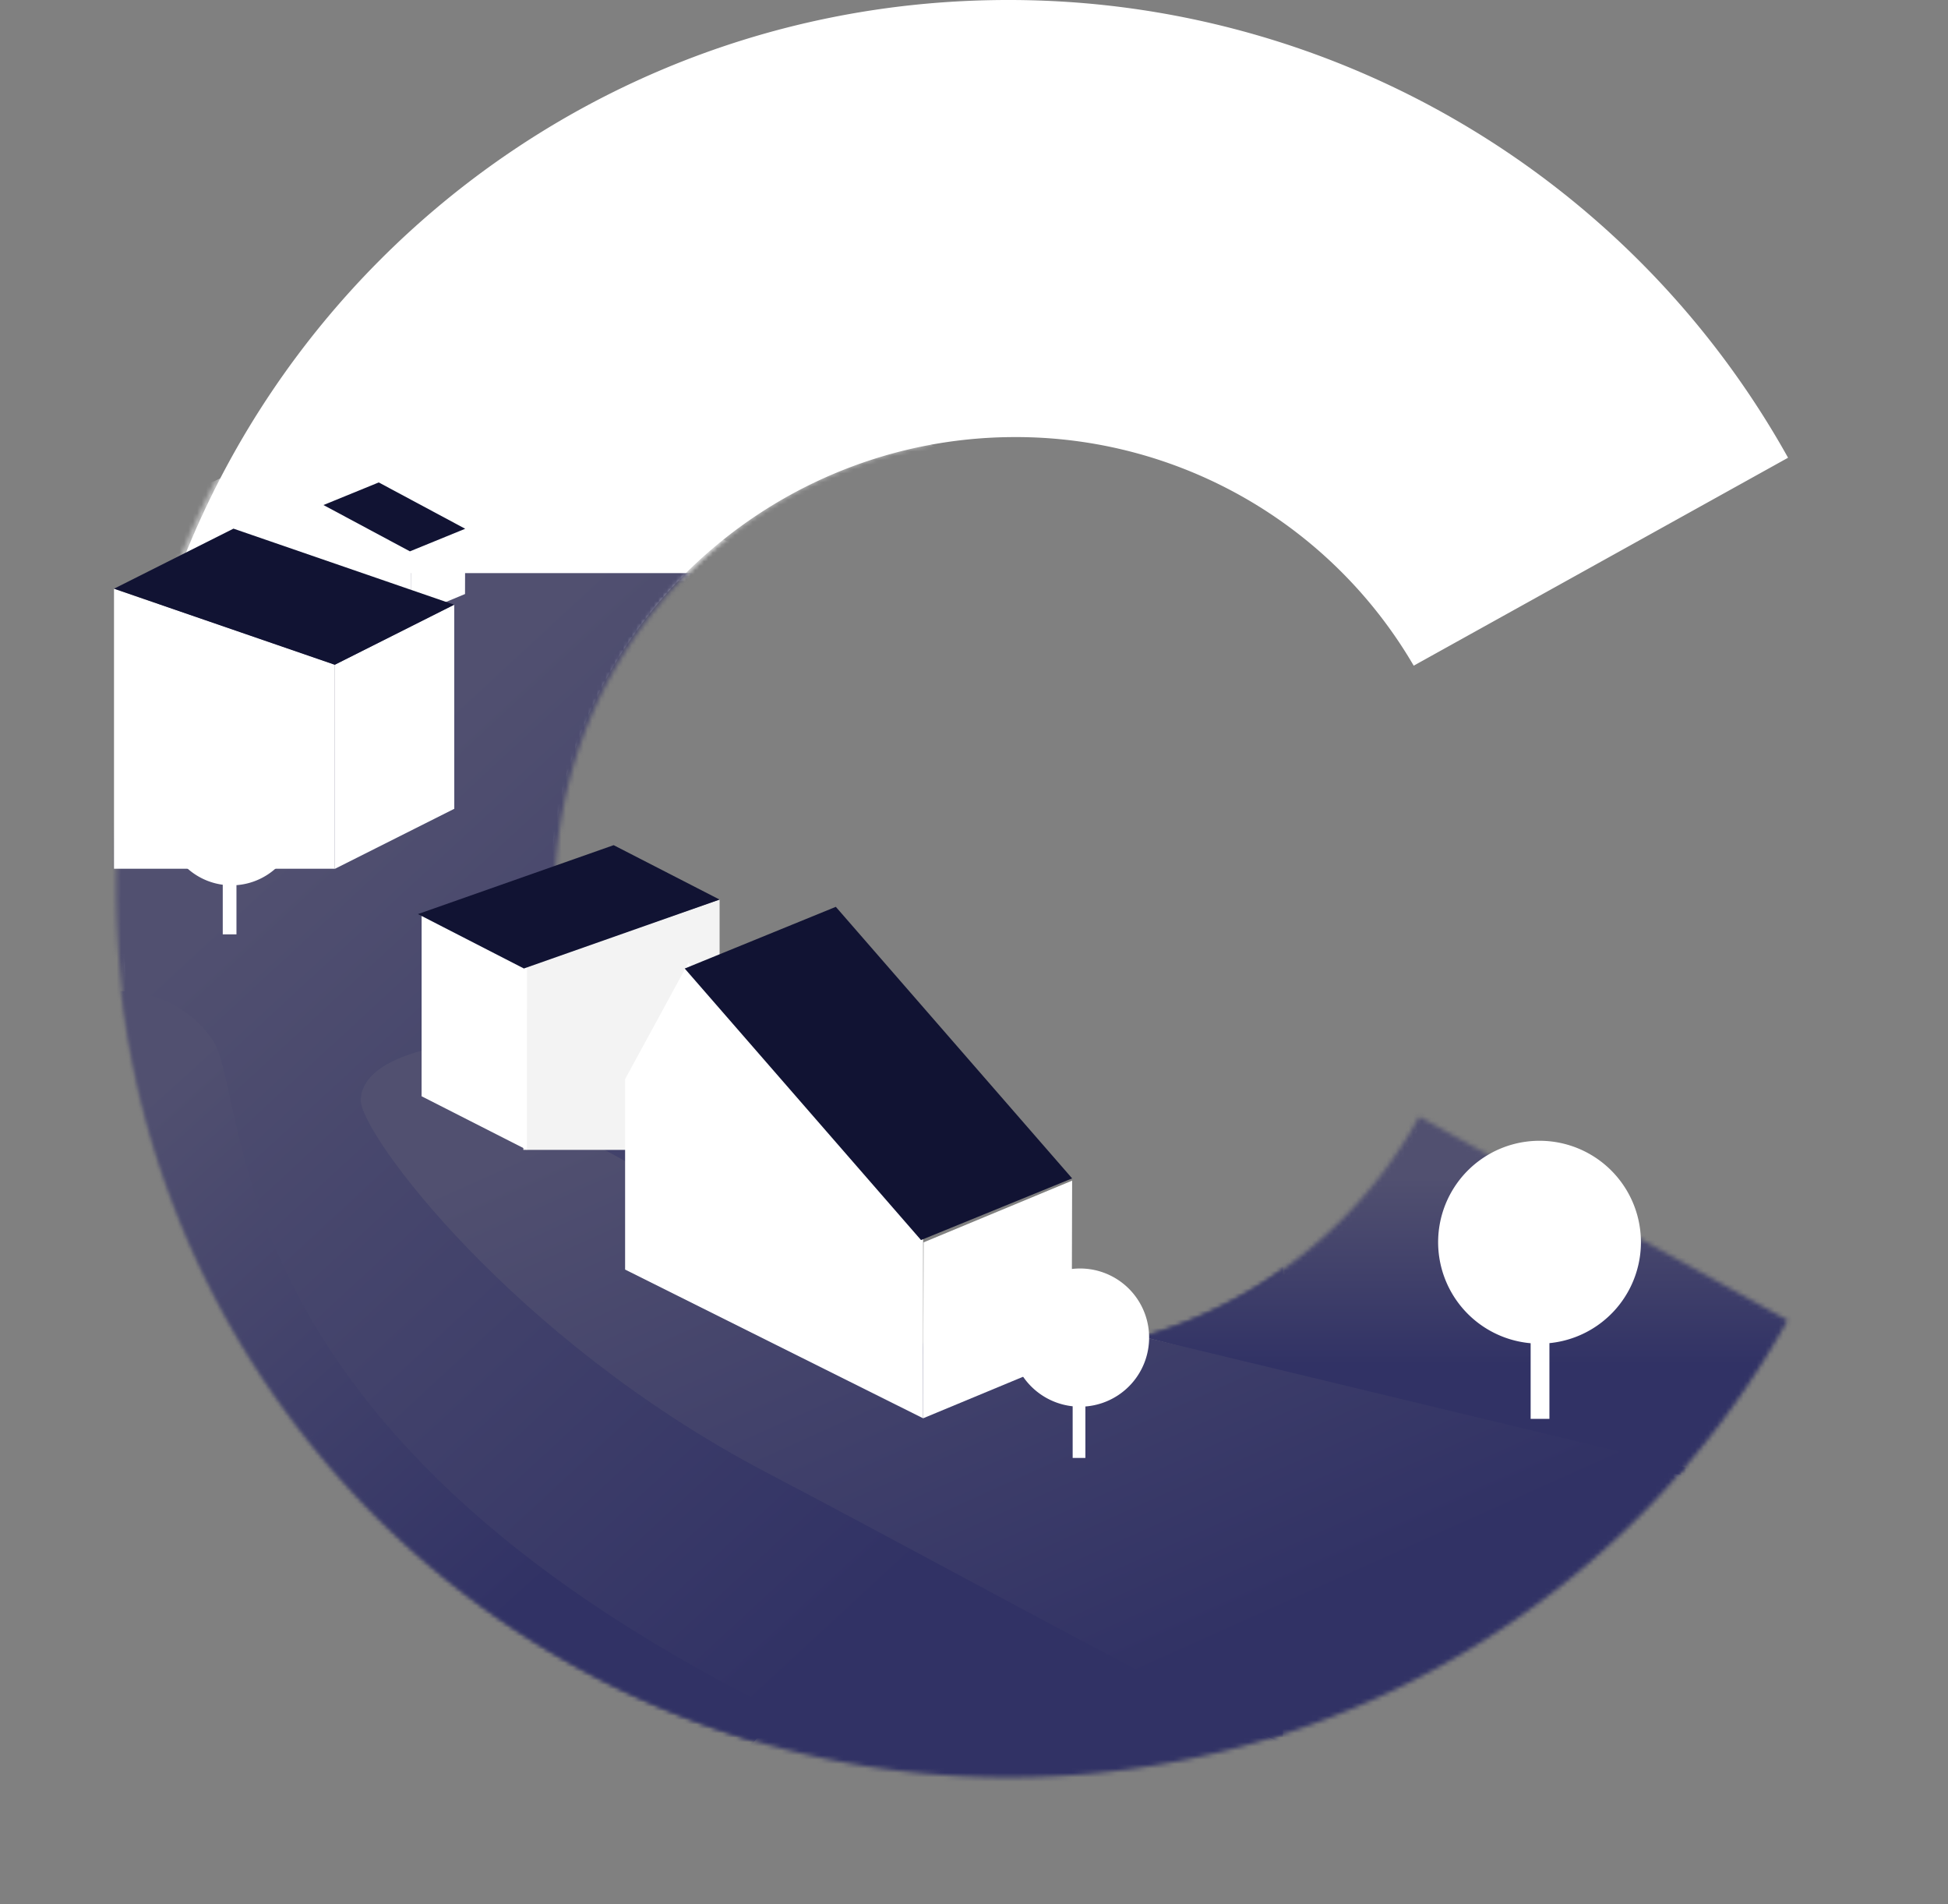 <svg xmlns="http://www.w3.org/2000/svg" xmlns:xlink="http://www.w3.org/1999/xlink" viewBox="0 0 442.36 432.353">
  <rect x="0" y="0" width="442.36" height="432.353" fill="#808080" stroke="none"/>
  <defs>
    <linearGradient id="a" x1="167.061" y1="226.441" x2="167.061" y2="226.163" gradientTransform="matrix(379.63, 0, 0, -403.529, -63230.452, 91375.649)" gradientUnits="userSpaceOnUse">
      <stop offset="0" stop-color="#fff"/>
      <stop offset="1" stop-color="#fff"/>
    </linearGradient>
    <mask id="b" x="24.273" y="0" width="381.767" height="403.529" maskUnits="userSpaceOnUse">
      <g transform="translate(25.584)">
        <path d="M380.456,103.923l-85.01,47.208a104.593,104.593,0,0,0-90.466-51.9c-57.751,0-104.567,46.647-104.567,104.19S147.229,307.608,204.98,307.608A104.6,104.6,0,0,0,296.7,253.5L380.37,299.76A202.556,202.556,0,0,1,203.32,403.529C91.485,403.529.825,313.2.825,201.765S91.485,0,203.32,0A202.558,202.558,0,0,1,380.456,103.923Z" style="fill: #fff"/>
      </g>
    </mask>
    <mask id="c" x="26.41" y="0" width="379.63" height="403.529" maskUnits="userSpaceOnUse">
      <g transform="translate(25.584)">
        <path d="M380.456,103.923l-85.01,47.208a104.593,104.593,0,0,0-90.466-51.9c-57.751,0-104.567,46.647-104.567,104.19S147.229,307.608,204.98,307.608A104.6,104.6,0,0,0,296.7,253.5L380.37,299.76A202.556,202.556,0,0,1,203.32,403.529C91.485,403.529.825,313.2.825,201.765S91.485,0,203.32,0A202.558,202.558,0,0,1,380.456,103.923Z" style="fill: #fff"/>
      </g>
    </mask>
    <mask id="d" x="0" y="0" width="406.04" height="432.353" maskUnits="userSpaceOnUse">
      <g transform="translate(25.584)">
        <path d="M380.456,103.923l-85.01,47.208a104.593,104.593,0,0,0-90.466-51.9c-57.751,0-104.567,46.647-104.567,104.19S147.229,307.608,204.98,307.608A104.6,104.6,0,0,0,296.7,253.5L380.37,299.76A202.556,202.556,0,0,1,203.32,403.529C91.485,403.529.825,313.2.825,201.765S91.485,0,203.32,0A202.558,202.558,0,0,1,380.456,103.923Z" style="fill: #fff"/>
      </g>
    </mask>
    <linearGradient id="e" x1="166.662" y1="226.39" x2="167.141" y2="225.845" gradientTransform="matrix(291.331, 0, 0, -302.235, -48485.215, 68613.293)" gradientUnits="userSpaceOnUse">
      <stop offset="0" stop-color="#515070"/>
      <stop offset="1" stop-color="#313265"/>
    </linearGradient>
    <mask id="f" x="26.41" y="0" width="415.951" height="403.529" maskUnits="userSpaceOnUse">
      <g transform="translate(25.584)">
        <path d="M380.456,103.923l-85.01,47.208a104.593,104.593,0,0,0-90.466-51.9c-57.751,0-104.567,46.647-104.567,104.19S147.229,307.608,204.98,307.608A104.6,104.6,0,0,0,296.7,253.5L380.37,299.76A202.556,202.556,0,0,1,203.32,403.529C91.485,403.529.825,313.2.825,201.765S91.485,0,203.32,0A202.558,202.558,0,0,1,380.456,103.923Z" style="fill: #fff"/>
      </g>
    </mask>
    <linearGradient id="g" x1="166.696" y1="226.733" x2="166.696" y2="226.45" gradientTransform="matrix(207.611, 0, 0, -149.928, -34295.37, 34261.205)" xlink:href="#e"/>
    <mask id="h" x="19.62" y="0" width="386.42" height="409.813" maskUnits="userSpaceOnUse">
      <g transform="translate(25.584)">
        <path d="M380.456,103.923l-85.01,47.208a104.593,104.593,0,0,0-90.466-51.9c-57.751,0-104.567,46.647-104.567,104.19S147.229,307.608,204.98,307.608A104.6,104.6,0,0,0,296.7,253.5L380.37,299.76A202.556,202.556,0,0,1,203.32,403.529C91.485,403.529.825,313.2.825,201.765S91.485,0,203.32,0A202.558,202.558,0,0,1,380.456,103.923Z" style="fill: #fff"/>
      </g>
    </mask>
    <linearGradient id="i" x1="166" y1="226.817" x2="166.504" y2="226.163" gradientTransform="matrix(157.19, 0, 0, -184.862, -26089.624, 42181.715)" xlink:href="#e"/>
    <mask id="j" x="26.41" y="0" width="381.701" height="409.223" maskUnits="userSpaceOnUse">
      <g transform="translate(25.584)">
        <path d="M380.456,103.923l-85.01,47.208a104.593,104.593,0,0,0-90.466-51.9c-57.751,0-104.567,46.647-104.567,104.19S147.229,307.608,204.98,307.608A104.6,104.6,0,0,0,296.7,253.5L380.37,299.76A202.556,202.556,0,0,1,203.32,403.529C91.485,403.529.825,313.2.825,201.765S91.485,0,203.32,0A202.558,202.558,0,0,1,380.456,103.923Z" style="fill: #fff"/>
      </g>
    </mask>
    <linearGradient id="k" x1="166.684" y1="226.989" x2="167.216" y2="226.362" gradientTransform="matrix(326.19, 0, 0, -170.823, -54250.348, 39022.363)" xlink:href="#e"/>
    <linearGradient id="l" x1="162.175" y1="230.14" x2="162.175" y2="229.64" gradientTransform="matrix(31.363, 0, 0, -43, -4866.627, 10184)" xlink:href="#a"/>
    <linearGradient id="m" x1="161.933" y1="230.328" x2="161.933" y2="229.636" gradientTransform="matrix(30, 0, 0, -41.131, -4831, 9644.657)" xlink:href="#a"/>
    <linearGradient id="n" x1="163.873" y1="228.82" x2="163.873" y2="228.229" gradientTransform="matrix(46.046, 0, 0, -63.131, -7221.716, 14704.657)" xlink:href="#a"/>
  </defs>
  <title>culdesac</title>
  <g>
    <g>
      <path d="M380.456,103.923l-85.01,47.208a104.593,104.593,0,0,0-90.466-51.9c-57.751,0-105.567,46.647-105.567,104.19s47.816,106.19,105.567,106.19A104.6,104.6,0,0,0,296.7,255.5L378.37,299.76c-34.582,61.9-98.908,101.769-175.05,101.769C91.485,401.529,1.825,313.2,1.825,201.765S91.485,0,203.32,0A202.558,202.558,0,0,1,380.456,103.923Z" transform="translate(25.584)" style="fill: url(#a)"/>
      <g style="mask: url(#b)">
        <polygon points="47.057 109.908 84.732 93.41 167.402 123.702 162.417 131.915 24.273 131.915 47.057 109.908" style="fill: #fff;opacity: 0.512;isolation: isolate"/>
      </g>
      <g style="mask: url(#c)">
        <polygon points="125.422 92.096 172.7 83.176 255.37 121.243 250.384 131.564 37.249 129.62 125.422 92.096" style="fill: #fff;opacity: 0.512;isolation: isolate"/>
      </g>
      <g style="mask: url(#d)">
        <rect y="130.118" width="291.331" height="302.235" style="fill: url(#e)"/>
      </g>
      <g style="mask: url(#f)">
        <path d="M208.735,199.43v98.01L410.68,349.359l5.666-111.842Z" transform="translate(25.584)" style="stroke: #979797;stroke-width: 0.824px;fill: url(#g)"/>
      </g>
      <g style="mask: url(#h)">
        <path d="M-5.965,225.366q18.92-2.523,28.368,10.291c9.449,12.813-1.935,88.294,128.822,152.778L134.27,409.813,2.919,338.78Z" transform="translate(25.584)" style="fill: url(#i)"/>
      </g>
      <g style="mask: url(#j)">
        <path d="M70.609,238.4q-13.93,3.768-14.27,11.266c-.339,7.5,34.691,54.535,92.028,84.581s140.714,77.261,152.353,74.89q11.638-2.372,81.806-69.864L153.769,284.212Z" transform="translate(25.584)" style="fill: url(#k)"/>
      </g>
    </g>
    <g>
      <polygon points="68.5 124.158 68.5 140 93.259 140 93.259 125.126 73.767 114.471 68.5 124.158" style="fill: #fff"/>
      <polygon points="93.297 125.368 105.638 120.235 105.6 134.867 93.259 140 93.297 125.368" style="fill: #fff"/>
      <polygon points="73.452 114.659 86.006 109.529 105.638 120.047 93.084 125.176 73.452 114.659" style="fill: #111333"/>
    </g>
    <g>
      <polygon points="25.888 133.653 76.035 150.873 76.035 197.236 25.888 197.236 25.888 133.653" style="fill: #fff"/>
      <polygon points="76.025 150.921 103.152 137.286 103.162 183.624 76.035 197.26 76.025 150.921" style="fill: #fff"/>
      <polygon points="25.891 133.655 53.018 120.019 103.131 137.29 76.004 150.926 25.891 133.655" style="fill: #111333"/>
    </g>
    <g>
      <polygon points="163.409 204.235 118.843 219.625 118.843 261.059 163.409 261.059 163.409 204.235" style="fill: #f3f3f3"/>
      <polygon points="119.668 219.7 95.744 207.529 95.735 248.888 119.659 261.059 119.668 219.7" style="fill: #fff"/>
      <polygon points="163.409 204.236 139.352 191.882 94.909 207.529 118.967 219.882 163.409 204.236" style="fill: #111333"/>
    </g>
    <g>
      <polygon points="141.951 244.991 141.951 288.235 209.626 322 209.626 281.397 156.348 218.547 141.951 244.991" style="fill: #fff"/>
      <polygon points="209.731 282.06 243.463 268.048 243.358 307.988 209.626 322 209.731 282.06" style="fill: #fff"/>
      <polygon points="155.486 219.886 189.801 205.882 243.463 267.533 209.149 281.536 155.486 219.886" style="fill: #111333"/>
    </g>
    <path d="M220.89,319.317V331H218V319.274a15.686,15.686,0,1,1,2.89.043Z" transform="translate(25.584)" style="fill: url(#l)"/>
  </g>
  <path d="M28.112,200.959v11.172H25V200.868a15.008,15.008,0,1,1,3.112.091Z" transform="translate(25.584)" style="fill: url(#m)"/>
  <path d="M326.265,304.938v17.193H322V304.959a23.026,23.026,0,1,1,4.265-.021Z" transform="translate(25.584)" style="fill: url(#n)"/>
</svg>
